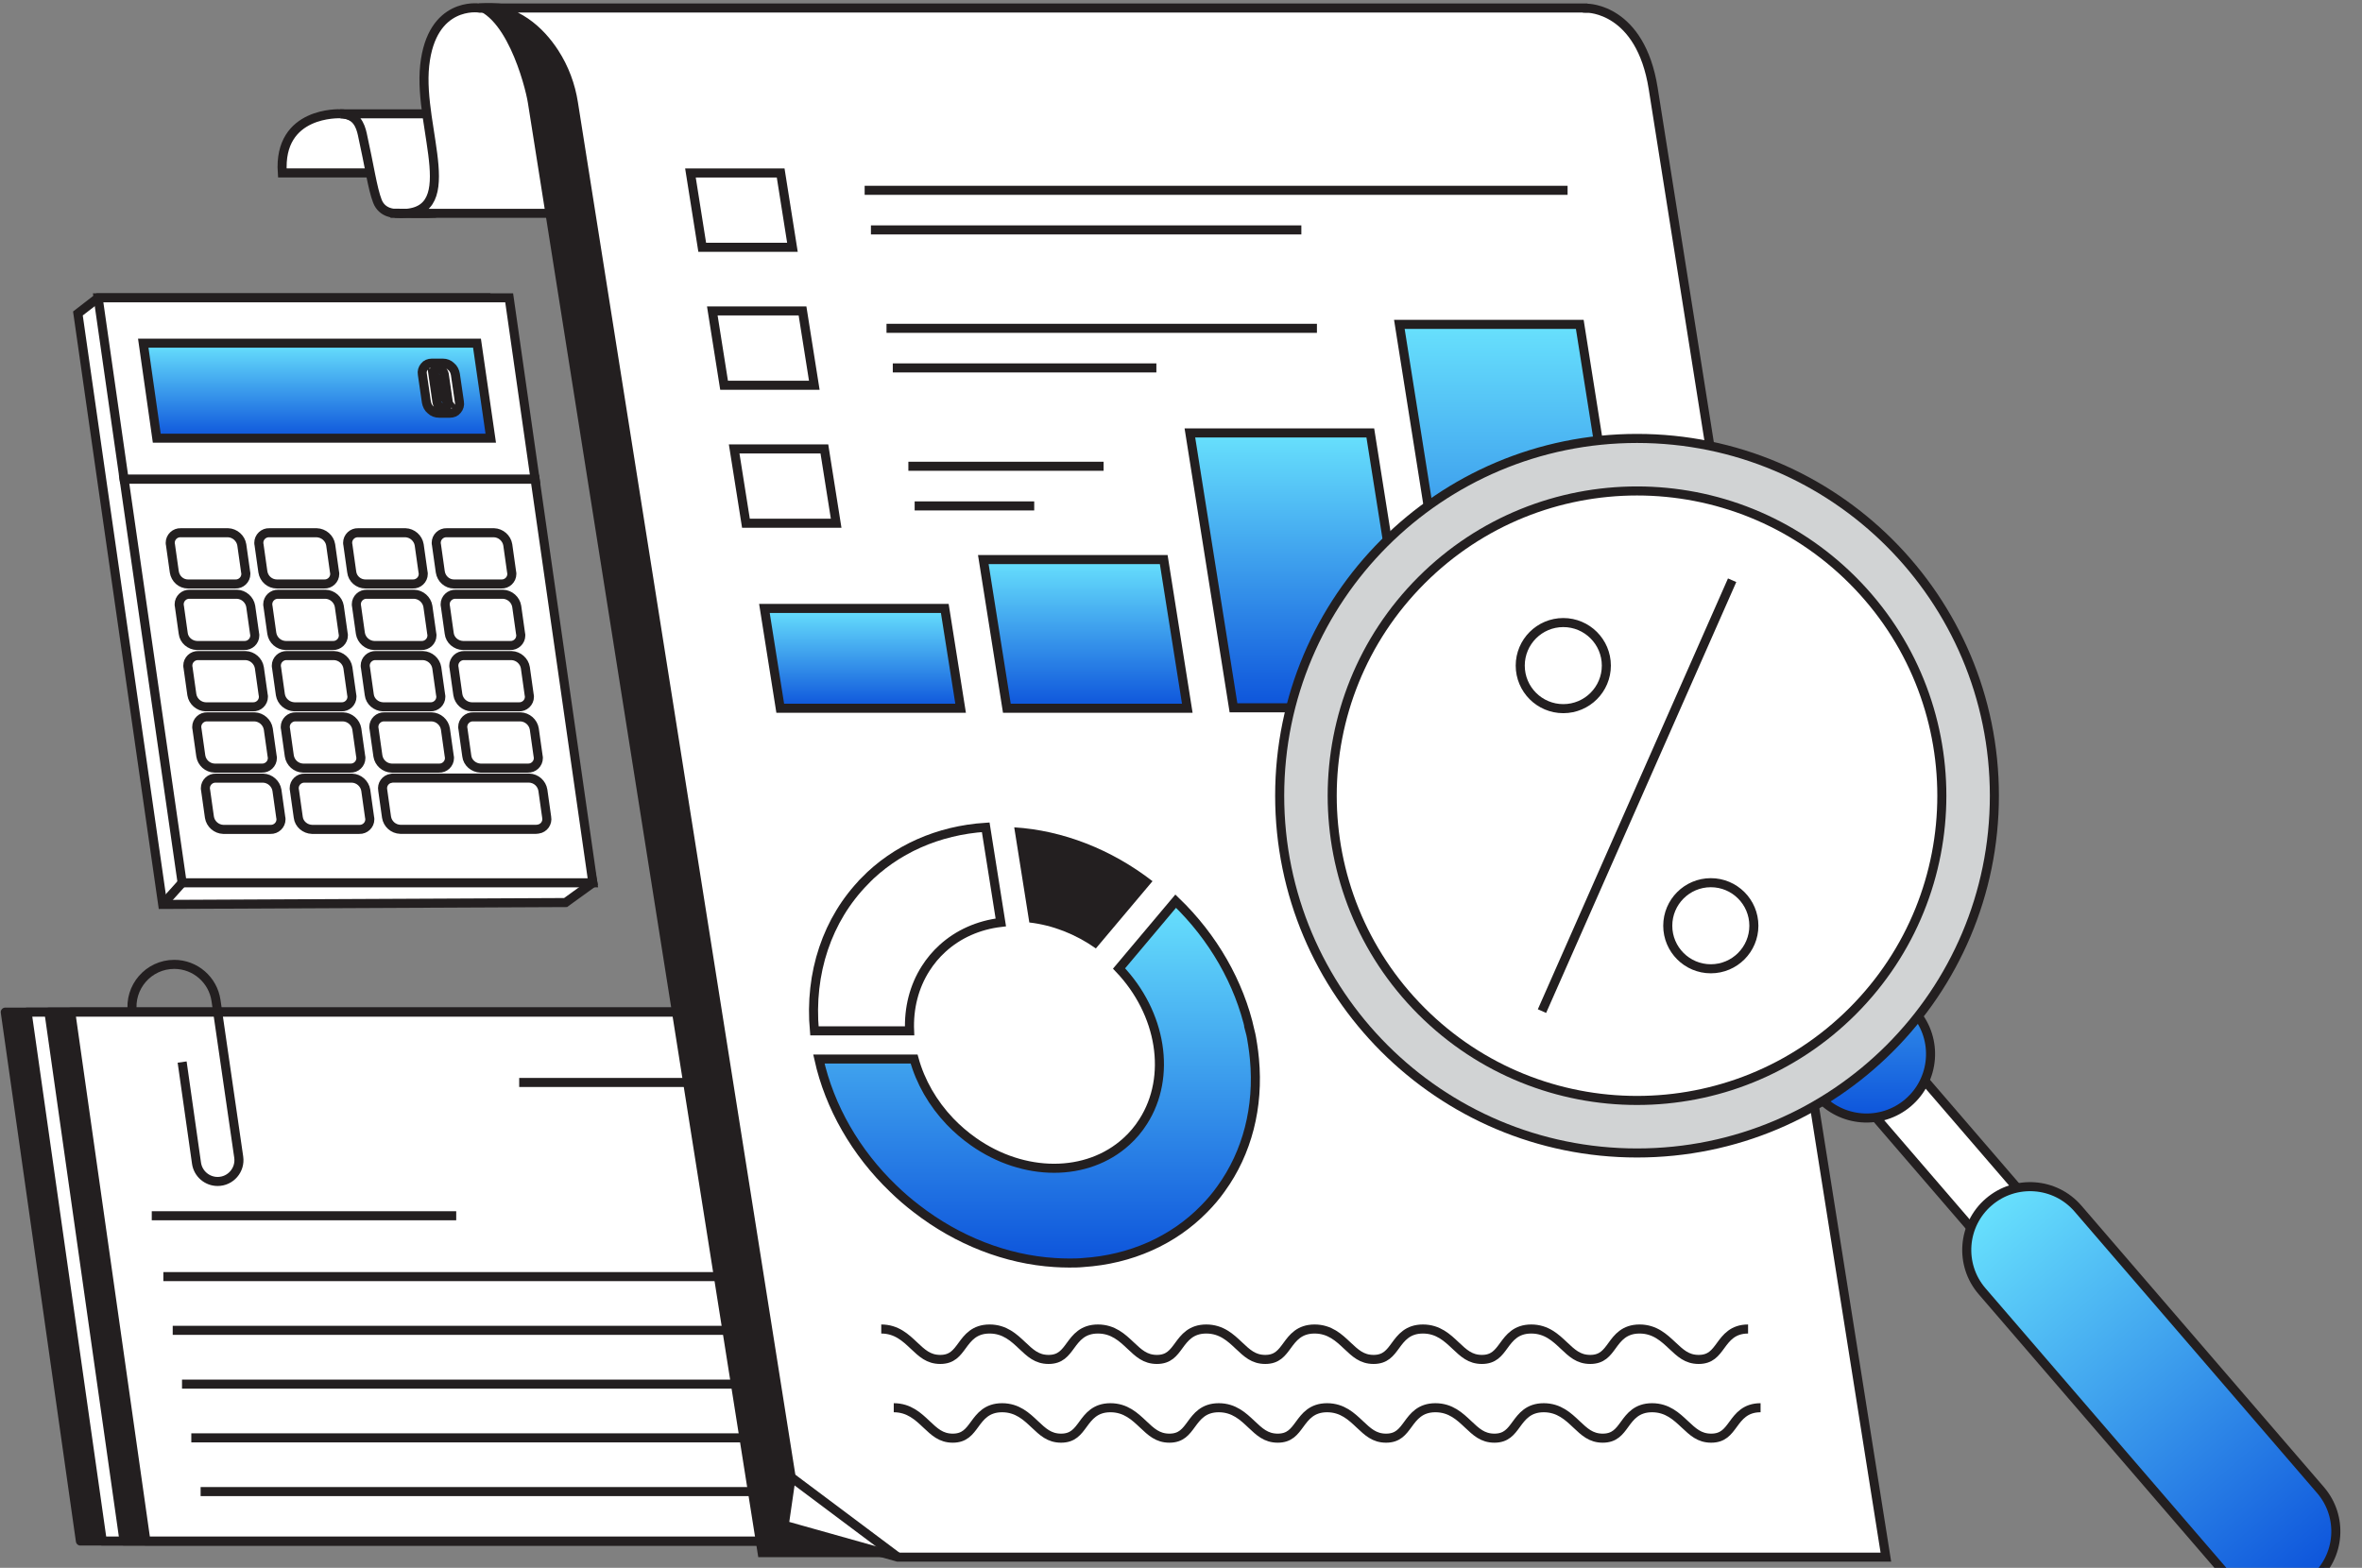<svg width="363" height="241" viewBox="0 0 363 241" fill="none" xmlns="http://www.w3.org/2000/svg">
<rect x="0" y="0" width="363" height="241" fill="#808080" stroke="none"/>
<path d="M12.355 236.885H142.971L131.185 155.583H0.81L12.355 236.885Z" fill="#231F20" stroke="#231F20" stroke-width="1.392" stroke-linecap="round" stroke-linejoin="round"/>
<path d="M15.714 236.885H146.321L134.544 155.583H4.16L15.714 236.885Z" fill="white" stroke="#231F20" stroke-width="1.392" stroke-linecap="round" stroke-linejoin="round"/>
<path d="M19.064 236.885H149.68L137.894 155.583H7.52L19.064 236.885Z" fill="#231F20" stroke="#231F20" stroke-width="1.392" stroke-linecap="round" stroke-linejoin="round"/>
<path d="M22.423 236.885H153.03L141.254 155.583H10.87L22.423 236.885Z" fill="white" stroke="#231F20" stroke-width="1.392" stroke-linecap="round" stroke-linejoin="round"/>
<path d="M27.991 163.258L30.2 178.802C30.432 180.417 31.815 181.614 33.448 181.614C35.443 181.614 36.974 179.841 36.687 177.865L33.198 153.802C32.734 150.609 29.996 148.243 26.776 148.243C22.832 148.243 19.797 151.741 20.345 155.648" stroke="#231F20" stroke-width="1.392" stroke-miterlimit="10"/>
<path d="M23.324 186.885H70.113" stroke="#231F20" stroke-width="1.392" stroke-miterlimit="10"/>
<path d="M79.792 166.395H126.582" stroke="#231F20" stroke-width="1.392" stroke-miterlimit="10"/>
<path d="M25.105 196.239H125.199" stroke="#231F20" stroke-width="1.392" stroke-miterlimit="10"/>
<path d="M26.544 204.498H126.638" stroke="#231F20" stroke-width="1.392" stroke-miterlimit="10"/>
<path d="M27.973 212.767H128.067" stroke="#231F20" stroke-width="1.392" stroke-miterlimit="10"/>
<path d="M29.402 221.026H129.496" stroke="#231F20" stroke-width="1.392" stroke-miterlimit="10"/>
<path d="M30.831 229.285H130.925" stroke="#231F20" stroke-width="1.392" stroke-miterlimit="10"/>
<path d="M74.763 45.782L78.79 73.669L91.114 135.705L86.919 138.74L25.003 139.028L15.621 73.669L11.974 48.186L15.083 45.782H74.763Z" fill="white" stroke="#231F20" stroke-width="1.392" stroke-miterlimit="10"/>
<path d="M19.073 73.669H82.233L78.252 45.782H15.083L19.073 73.669Z" fill="white" stroke="#231F20" stroke-width="1.392" stroke-miterlimit="10"/>
<path d="M19.073 73.669H82.233L91.114 135.706H27.991L19.073 73.669Z" fill="white" stroke="#231F20" stroke-width="1.392" stroke-miterlimit="10"/>
<path d="M24.094 67.359H75.421L73.306 52.752H22.015L24.094 67.359Z" fill="url(#paint0_linear_96_26)" stroke="#231F20" stroke-width="1.392" stroke-miterlimit="10"/>
<path d="M69.779 89.77H77.045C77.918 89.807 78.66 89.102 78.66 88.239C78.66 88.118 78.66 88.034 78.623 87.904L78.038 83.756C77.871 82.717 76.962 81.928 75.922 81.891H68.656C67.784 81.854 67.041 82.559 67.041 83.422C67.041 83.543 67.041 83.626 67.079 83.756L67.663 87.904C67.83 88.981 68.703 89.77 69.779 89.77Z" fill="white" stroke="#231F20" stroke-width="1.392" stroke-miterlimit="10"/>
<path d="M56.165 89.77H63.432C64.304 89.807 65.046 89.102 65.046 88.239C65.046 88.118 65.046 88.034 65.009 87.904L64.424 83.756C64.257 82.717 63.348 81.928 62.309 81.891H55.042C54.17 81.854 53.428 82.559 53.428 83.422C53.428 83.543 53.428 83.626 53.465 83.756L54.05 87.904C54.17 88.981 55.089 89.77 56.165 89.77Z" fill="white" stroke="#231F20" stroke-width="1.392" stroke-miterlimit="10"/>
<path d="M42.561 89.77H49.827C50.7 89.807 51.442 89.102 51.442 88.239C51.442 88.118 51.442 88.034 51.405 87.904L50.82 83.756C50.653 82.717 49.744 81.928 48.658 81.891H41.392C40.519 81.854 39.777 82.559 39.777 83.422C39.777 83.543 39.777 83.626 39.814 83.756L40.399 87.904C40.566 88.981 41.475 89.77 42.561 89.77Z" fill="white" stroke="#231F20" stroke-width="1.392" stroke-miterlimit="10"/>
<path d="M28.901 89.77H36.167C37.039 89.807 37.782 89.102 37.782 88.239C37.782 88.118 37.782 88.034 37.745 87.904L37.16 83.756C36.993 82.717 36.084 81.928 35.044 81.891H27.778C26.906 81.854 26.163 82.559 26.163 83.422C26.163 83.543 26.163 83.626 26.2 83.756L26.785 87.904C26.952 88.981 27.824 89.77 28.901 89.77Z" fill="white" stroke="#231F20" stroke-width="1.392" stroke-miterlimit="10"/>
<path d="M71.153 99.226H78.419C79.291 99.263 80.034 98.558 80.034 97.695C80.034 97.574 80.034 97.491 79.996 97.361L79.412 93.213C79.245 92.173 78.335 91.384 77.296 91.347H70.03C69.157 91.31 68.415 92.016 68.415 92.879C68.415 92.999 68.415 93.083 68.452 93.213L69.037 97.361C69.157 98.4 70.076 99.189 71.153 99.226Z" fill="white" stroke="#231F20" stroke-width="1.392" stroke-miterlimit="10"/>
<path d="M57.502 99.226H64.768C65.64 99.263 66.383 98.558 66.383 97.695C66.383 97.574 66.383 97.491 66.346 97.361L65.761 93.213C65.594 92.173 64.684 91.384 63.645 91.347H56.379C55.507 91.31 54.764 92.016 54.764 92.879C54.764 92.999 54.764 93.083 54.801 93.213L55.386 97.361C55.553 98.4 56.462 99.189 57.502 99.226Z" fill="white" stroke="#231F20" stroke-width="1.392" stroke-miterlimit="10"/>
<path d="M43.888 99.226H51.154C52.027 99.263 52.769 98.558 52.769 97.695C52.769 97.574 52.769 97.491 52.732 97.361L52.147 93.213C51.98 92.173 51.071 91.384 50.031 91.347H42.765C41.893 91.31 41.15 92.016 41.15 92.879C41.15 92.999 41.15 93.083 41.188 93.213L41.772 97.361C41.939 98.4 42.812 99.189 43.888 99.226Z" fill="white" stroke="#231F20" stroke-width="1.392" stroke-miterlimit="10"/>
<path d="M30.274 99.226H37.541C38.413 99.263 39.155 98.558 39.155 97.695C39.155 97.574 39.155 97.491 39.118 97.361L38.533 93.213C38.366 92.173 37.457 91.384 36.418 91.347H29.151C28.279 91.31 27.537 92.016 27.537 92.879C27.537 92.999 27.537 93.083 27.574 93.213L28.158 97.361C28.279 98.4 29.198 99.189 30.274 99.226Z" fill="white" stroke="#231F20" stroke-width="1.392" stroke-miterlimit="10"/>
<path d="M72.48 108.654H79.746C80.618 108.691 81.361 107.986 81.361 107.123C81.361 107.003 81.361 106.919 81.323 106.789L80.739 102.641C80.572 101.602 79.662 100.813 78.623 100.776H71.357C70.484 100.739 69.742 101.444 69.742 102.307C69.742 102.427 69.742 102.511 69.779 102.641L70.364 106.789C70.531 107.828 71.403 108.617 72.48 108.654Z" fill="white" stroke="#231F20" stroke-width="1.392" stroke-miterlimit="10"/>
<path d="M58.866 108.654H66.132C67.005 108.691 67.747 107.986 67.747 107.123C67.747 107.003 67.747 106.919 67.71 106.789L67.125 102.641C66.958 101.602 66.049 100.813 65.009 100.776H57.743C56.871 100.739 56.128 101.444 56.128 102.307C56.128 102.427 56.128 102.511 56.166 102.641L56.75 106.789C56.871 107.828 57.789 108.617 58.866 108.654Z" fill="white" stroke="#231F20" stroke-width="1.392" stroke-miterlimit="10"/>
<path d="M45.252 108.654H52.472C53.344 108.691 54.087 107.986 54.087 107.123C54.087 107.003 54.087 106.919 54.05 106.789L53.465 102.641C53.298 101.602 52.389 100.813 51.349 100.776H44.083C43.211 100.739 42.468 101.444 42.468 102.307C42.468 102.427 42.468 102.511 42.505 102.641L43.09 106.789C43.257 107.828 44.166 108.617 45.252 108.654Z" fill="white" stroke="#231F20" stroke-width="1.392" stroke-miterlimit="10"/>
<path d="M31.601 108.654H38.867C39.74 108.691 40.482 107.986 40.482 107.123C40.482 107.003 40.482 106.919 40.445 106.789L39.861 102.641C39.693 101.602 38.784 100.813 37.745 100.776H30.478C29.606 100.739 28.864 101.444 28.864 102.307C28.864 102.427 28.864 102.511 28.901 102.641L29.485 106.789C29.652 107.828 30.562 108.617 31.601 108.654Z" fill="white" stroke="#231F20" stroke-width="1.392" stroke-miterlimit="10"/>
<path d="M73.853 118.074H81.119C81.992 118.111 82.734 117.405 82.734 116.542C82.734 116.422 82.734 116.338 82.697 116.208L82.112 112.06C81.945 111.021 81.036 110.232 79.996 110.195H72.73C71.858 110.158 71.115 110.863 71.115 111.726C71.115 111.847 71.115 111.93 71.153 112.06L71.737 116.208C71.858 117.248 72.777 118.036 73.853 118.074Z" fill="white" stroke="#231F20" stroke-width="1.392" stroke-miterlimit="10"/>
<path d="M60.193 118.074H67.459C68.332 118.111 69.074 117.405 69.074 116.542C69.074 116.422 69.074 116.338 69.037 116.208L68.452 112.06C68.285 111.021 67.376 110.232 66.336 110.195H59.07C58.198 110.158 57.455 110.863 57.455 111.726C57.455 111.847 57.455 111.93 57.492 112.06L58.077 116.208C58.244 117.248 59.116 118.036 60.193 118.074Z" fill="white" stroke="#231F20" stroke-width="1.392" stroke-miterlimit="10"/>
<path d="M46.579 118.074H53.845C54.718 118.111 55.46 117.405 55.46 116.542C55.46 116.422 55.46 116.338 55.423 116.208L54.838 112.06C54.671 111.021 53.762 110.232 52.722 110.195H45.456C44.584 110.158 43.842 110.863 43.842 111.726C43.842 111.847 43.842 111.93 43.879 112.06L44.463 116.208C44.63 117.248 45.503 118.036 46.579 118.074Z" fill="white" stroke="#231F20" stroke-width="1.392" stroke-miterlimit="10"/>
<path d="M32.975 118.074H40.241C41.113 118.111 41.856 117.405 41.856 116.542C41.856 116.422 41.856 116.338 41.819 116.208L41.234 112.06C41.067 111.021 40.157 110.232 39.118 110.195H31.852C30.98 110.158 30.237 110.863 30.237 111.726C30.237 111.847 30.237 111.93 30.274 112.06L30.859 116.208C31.026 117.248 31.898 118.036 32.975 118.074Z" fill="white" stroke="#231F20" stroke-width="1.392" stroke-miterlimit="10"/>
<path d="M60.443 119.605H81.314C82.391 119.642 83.263 120.431 83.43 121.47L84.015 125.618C84.182 126.49 83.597 127.316 82.725 127.446C82.604 127.446 82.52 127.483 82.391 127.483H61.52C60.443 127.446 59.571 126.657 59.404 125.618L58.819 121.47C58.652 120.598 59.237 119.772 60.109 119.642C60.193 119.605 60.313 119.605 60.443 119.605Z" fill="white" stroke="#231F20" stroke-width="1.392" stroke-miterlimit="10"/>
<path d="M47.953 127.493H55.219C56.091 127.53 56.834 126.825 56.834 125.962C56.834 125.841 56.834 125.758 56.796 125.628L56.212 121.48C56.045 120.44 55.135 119.651 54.096 119.614H46.83C45.957 119.577 45.215 120.282 45.215 121.146C45.215 121.266 45.215 121.35 45.252 121.48L45.837 125.628C45.957 126.667 46.876 127.456 47.953 127.493Z" fill="white" stroke="#231F20" stroke-width="1.392" stroke-miterlimit="10"/>
<path d="M34.302 127.493H41.568C42.44 127.53 43.183 126.825 43.183 125.962C43.183 125.841 43.183 125.758 43.145 125.628L42.561 121.48C42.394 120.44 41.484 119.651 40.445 119.614H33.179C32.306 119.577 31.564 120.282 31.564 121.146C31.564 121.266 31.564 121.35 31.601 121.48L32.186 125.628C32.353 126.667 33.262 127.456 34.302 127.493Z" fill="white" stroke="#231F20" stroke-width="1.392" stroke-miterlimit="10"/>
<path d="M68.062 55.823H66.364C65.909 55.823 65.492 55.99 65.241 56.325C64.954 56.659 64.824 57.113 64.907 57.531L65.529 61.809C65.612 62.264 65.817 62.718 66.197 63.015C66.531 63.349 66.986 63.517 67.487 63.517H69.148C69.603 63.517 70.02 63.349 70.271 63.015C70.559 62.681 70.689 62.227 70.605 61.809L69.983 57.531C69.9 57.076 69.696 56.621 69.315 56.325C68.981 55.99 68.526 55.823 68.072 55.823H68.062ZM66.568 57.401C66.568 57.03 66.856 56.696 67.236 56.696H67.32C67.57 56.696 67.775 56.779 67.942 56.946C68.109 57.113 68.229 57.318 68.276 57.531L68.693 60.436L66.578 57.41L66.568 57.401ZM68.888 61.967C68.888 62.171 68.805 62.338 68.684 62.505C68.517 62.626 68.35 62.709 68.146 62.672C67.645 62.672 67.236 62.301 67.153 61.8L66.735 58.895L68.897 61.967H68.888Z" fill="white" stroke="#231F20" stroke-width="1.392" stroke-miterlimit="10"/>
<path d="M27.991 135.706L25.003 139.028" stroke="#231F20" stroke-width="1.392" stroke-miterlimit="10"/>
<path d="M52.314 17.488C52.314 17.488 42.709 17.005 43.387 26.582H59.72C59.72 26.582 57.251 17.488 52.305 17.488H52.314Z" fill="white" stroke="#231F20" stroke-width="1.392" stroke-miterlimit="10"/>
<path d="M60.703 32.791C60.703 32.791 58.736 32.828 58.003 30.934C57.242 28.976 56.769 25.515 55.683 20.634C55.386 19.297 54.755 17.497 52.314 17.497H78.14C77.027 24.216 72.814 30.563 66.717 32.8C66.596 32.837 60.703 32.8 60.703 32.8V32.791Z" fill="white" stroke="#231F20" stroke-width="1.392" stroke-miterlimit="10"/>
<path d="M73.584 1.229C73.584 1.229 66.336 0.171 65.269 10.055C64.202 19.938 71.654 33.672 60.703 32.791H107.001C107.001 32.791 95.179 -0.321 73.584 1.229Z" fill="white" stroke="#231F20" stroke-width="1.392" stroke-miterlimit="10"/>
<path d="M236.968 1.229H71.774C77.565 1.229 80.711 13.145 81.129 15.817L116.532 239.363H282.829L247.074 13.609C245.116 1.229 236.958 1.266 236.958 1.266V1.229H236.968Z" fill="#231F20"/>
<path d="M243.974 1.229H73.584C79.375 1.229 83.031 4.784 85.184 8.078C86.743 10.472 87.708 13.136 88.126 15.817L121.589 227.086L120.522 234.454L137.978 239.363H289.827L254.071 13.609C252.113 1.229 243.955 1.266 243.955 1.266V1.229H243.974Z" fill="white" stroke="#231F20" stroke-width="1.392" stroke-miterlimit="10"/>
<path d="M106.11 26.591H119.975L121.784 38.015H107.92L106.11 26.591Z" fill="white" stroke="#231F20" stroke-width="1.392" stroke-miterlimit="10"/>
<path d="M151.119 86.02H178.847L182.466 108.868H154.738L151.119 86.02Z" fill="url(#paint1_linear_96_26)" stroke="#231F20" stroke-width="1.392" stroke-miterlimit="10"/>
<path d="M117.479 93.528H145.198L147.629 108.868H119.91L117.479 93.528Z" fill="url(#paint2_linear_96_26)" stroke="#231F20" stroke-width="1.392" stroke-miterlimit="10"/>
<path d="M182.865 66.551H210.594L217.285 108.803H189.566L182.865 66.551Z" fill="url(#paint3_linear_96_26)" stroke="#231F20" stroke-width="1.392" stroke-miterlimit="10"/>
<path d="M215.058 49.865H242.786L252.131 108.868H224.403L215.058 49.865Z" fill="url(#paint4_linear_96_26)" stroke="#231F20" stroke-width="1.392" stroke-miterlimit="10"/>
<path d="M132.883 135.446C127.129 141.311 124.355 149.588 125.162 158.46H139.787C139.639 154.952 140.493 151.63 142.256 148.874C142.98 147.732 143.852 146.693 144.854 145.784C147.267 143.584 150.367 142.202 153.809 141.793L151.489 127.168C144.186 127.641 137.644 130.546 132.874 135.436L132.883 135.446Z" fill="white" stroke="#231F20" stroke-width="1.392" stroke-miterlimit="10"/>
<path d="M192.108 158.451C190.466 151.083 186.447 144.067 180.684 138.527L171.98 148.874C178.55 155.76 180.09 165.513 175.701 172.389C174.977 173.54 174.105 174.58 173.103 175.48C167.089 180.955 157.336 180.955 149.587 175.48C148.297 174.57 147.091 173.531 145.996 172.389C143.36 169.624 141.449 166.302 140.483 162.794H125.849C127.491 170.172 131.51 177.178 137.282 182.718C138.414 183.822 139.611 184.852 140.864 185.808C147.174 190.699 154.645 193.613 162.087 194.077C162.82 194.123 163.554 194.151 164.287 194.151C165.02 194.151 165.744 194.151 166.458 194.077C173.762 193.604 180.304 190.699 185.074 185.808C186.02 184.852 186.893 183.822 187.672 182.718C191.681 177.178 193.482 170.172 192.786 162.794C192.721 162.07 192.628 161.337 192.516 160.613C192.405 159.889 192.294 159.165 192.099 158.451H192.108Z" fill="url(#paint5_linear_96_26)" stroke="#231F20" stroke-width="1.392" stroke-miterlimit="10"/>
<path d="M177.112 135.446C170.792 130.555 163.322 127.641 155.87 127.177L158.19 141.803C161.763 142.211 165.308 143.594 168.416 145.793L177.121 135.455L177.112 135.446Z" fill="#231F20"/>
<path d="M135.435 204.294C137.783 204.294 139.194 205.649 140.437 206.818C141.681 207.987 142.683 208.971 144.502 208.971C146.321 208.971 147.035 207.969 147.88 206.818C148.724 205.667 149.736 204.294 152.084 204.294C154.431 204.294 155.842 205.649 157.086 206.818C158.329 207.987 159.331 208.971 161.15 208.971C162.969 208.971 163.684 207.969 164.528 206.818C165.373 205.667 166.384 204.294 168.732 204.294C171.08 204.294 172.49 205.649 173.734 206.818C174.977 207.987 175.98 208.971 177.799 208.971C179.617 208.971 180.332 207.969 181.176 206.818C182.021 205.667 183.032 204.294 185.38 204.294C187.728 204.294 189.139 205.649 190.382 206.818C191.626 207.987 192.628 208.971 194.447 208.971C196.266 208.971 196.98 207.969 197.825 206.818C198.669 205.667 199.681 204.294 202.029 204.294C204.376 204.294 205.787 205.649 207.03 206.818C208.274 207.987 209.276 208.971 211.095 208.971C212.914 208.971 213.629 207.969 214.473 206.818C215.318 205.667 216.329 204.294 218.677 204.294C221.025 204.294 222.435 205.649 223.679 206.818C224.922 207.987 225.925 208.971 227.743 208.971C229.562 208.971 230.277 207.969 231.121 206.818C231.966 205.667 232.977 204.294 235.325 204.294C237.673 204.294 239.084 205.649 240.327 206.818C241.571 207.987 242.573 208.971 244.392 208.971C246.211 208.971 246.935 207.969 247.77 206.818C248.605 205.667 249.626 204.294 251.974 204.294C254.321 204.294 255.732 205.649 256.985 206.818C258.238 207.987 259.23 208.971 261.059 208.971C262.887 208.971 263.601 207.969 264.446 206.818C265.29 205.667 266.302 204.294 268.65 204.294" fill="white"/>
<path d="M135.435 204.294C137.783 204.294 139.194 205.649 140.437 206.818C141.681 207.987 142.683 208.971 144.502 208.971C146.321 208.971 147.035 207.969 147.88 206.818C148.724 205.667 149.736 204.294 152.084 204.294C154.431 204.294 155.842 205.649 157.086 206.818C158.329 207.987 159.331 208.971 161.15 208.971C162.969 208.971 163.684 207.969 164.528 206.818C165.373 205.667 166.384 204.294 168.732 204.294C171.08 204.294 172.49 205.649 173.734 206.818C174.977 207.987 175.98 208.971 177.799 208.971C179.617 208.971 180.332 207.969 181.176 206.818C182.021 205.667 183.032 204.294 185.38 204.294C187.728 204.294 189.139 205.649 190.382 206.818C191.626 207.987 192.628 208.971 194.447 208.971C196.266 208.971 196.98 207.969 197.825 206.818C198.669 205.667 199.681 204.294 202.029 204.294C204.376 204.294 205.787 205.649 207.03 206.818C208.274 207.987 209.276 208.971 211.095 208.971C212.914 208.971 213.629 207.969 214.473 206.818C215.318 205.667 216.329 204.294 218.677 204.294C221.025 204.294 222.435 205.649 223.679 206.818C224.922 207.987 225.925 208.971 227.743 208.971C229.562 208.971 230.277 207.969 231.121 206.818C231.966 205.667 232.977 204.294 235.325 204.294C237.673 204.294 239.084 205.649 240.327 206.818C241.571 207.987 242.573 208.971 244.392 208.971C246.211 208.971 246.935 207.969 247.77 206.818C248.605 205.667 249.626 204.294 251.974 204.294C254.321 204.294 255.732 205.649 256.985 206.818C258.238 207.987 259.23 208.971 261.059 208.971C262.887 208.971 263.601 207.969 264.446 206.818C265.29 205.667 266.302 204.294 268.65 204.294" stroke="#231F20" stroke-width="1.392" stroke-miterlimit="10"/>
<path d="M137.356 216.395C139.704 216.395 141.115 217.75 142.358 218.92C143.602 220.089 144.604 221.073 146.423 221.073C148.242 221.073 148.956 220.07 149.801 218.92C150.645 217.769 151.657 216.395 154.005 216.395C156.352 216.395 157.763 217.75 159.006 218.92C160.25 220.089 161.252 221.073 163.071 221.073C164.89 221.073 165.605 220.07 166.449 218.92C167.293 217.769 168.305 216.395 170.653 216.395C173.001 216.395 174.411 217.75 175.655 218.92C176.898 220.089 177.901 221.073 179.719 221.073C181.538 221.073 182.253 220.07 183.097 218.92C183.942 217.769 184.953 216.395 187.301 216.395C189.649 216.395 191.06 217.75 192.303 218.92C193.547 220.089 194.549 221.073 196.368 221.073C198.187 221.073 198.901 220.07 199.746 218.92C200.59 217.769 201.602 216.395 203.949 216.395C206.297 216.395 207.708 217.75 208.951 218.92C210.195 220.089 211.197 221.073 213.016 221.073C214.835 221.073 215.549 220.07 216.394 218.92C217.238 217.769 218.25 216.395 220.598 216.395C222.946 216.395 224.356 217.75 225.6 218.92C226.843 220.089 227.845 221.073 229.664 221.073C231.483 221.073 232.198 220.07 233.042 218.92C233.887 217.769 234.898 216.395 237.246 216.395C239.594 216.395 241.005 217.75 242.248 218.92C243.492 220.089 244.494 221.073 246.313 221.073C248.132 221.073 248.855 220.07 249.691 218.92C250.526 217.769 251.547 216.395 253.894 216.395C256.242 216.395 257.653 217.75 258.906 218.92C260.158 220.089 261.151 221.073 262.98 221.073C264.808 221.073 265.522 220.07 266.367 218.92C267.211 217.769 268.223 216.395 270.571 216.395" fill="white"/>
<path d="M137.356 216.395C139.704 216.395 141.115 217.75 142.358 218.92C143.602 220.089 144.604 221.073 146.423 221.073C148.242 221.073 148.956 220.07 149.801 218.92C150.645 217.769 151.657 216.395 154.005 216.395C156.352 216.395 157.763 217.75 159.006 218.92C160.25 220.089 161.252 221.073 163.071 221.073C164.89 221.073 165.605 220.07 166.449 218.92C167.293 217.769 168.305 216.395 170.653 216.395C173.001 216.395 174.411 217.75 175.655 218.92C176.898 220.089 177.901 221.073 179.719 221.073C181.538 221.073 182.253 220.07 183.097 218.92C183.942 217.769 184.953 216.395 187.301 216.395C189.649 216.395 191.06 217.75 192.303 218.92C193.547 220.089 194.549 221.073 196.368 221.073C198.187 221.073 198.901 220.07 199.746 218.92C200.59 217.769 201.602 216.395 203.949 216.395C206.297 216.395 207.708 217.75 208.951 218.92C210.195 220.089 211.197 221.073 213.016 221.073C214.835 221.073 215.549 220.07 216.394 218.92C217.238 217.769 218.25 216.395 220.598 216.395C222.946 216.395 224.356 217.75 225.6 218.92C226.843 220.089 227.845 221.073 229.664 221.073C231.483 221.073 232.198 220.07 233.042 218.92C233.887 217.769 234.898 216.395 237.246 216.395C239.594 216.395 241.005 217.75 242.248 218.92C243.492 220.089 244.494 221.073 246.313 221.073C248.132 221.073 248.855 220.07 249.691 218.92C250.526 217.769 251.547 216.395 253.894 216.395C256.242 216.395 257.653 217.75 258.906 218.92C260.158 220.089 261.151 221.073 262.98 221.073C264.808 221.073 265.522 220.07 266.367 218.92C267.211 217.769 268.223 216.395 270.571 216.395" stroke="#231F20" stroke-width="1.392" stroke-miterlimit="10"/>
<path d="M121.599 227.086L137.987 239.363" stroke="#231F20" stroke-width="1.392" stroke-miterlimit="10"/>
<path d="M132.883 29.255H240.912" stroke="#231F20" stroke-width="1.392" stroke-miterlimit="10"/>
<path d="M133.848 35.342H199.996" stroke="#231F20" stroke-width="1.392" stroke-miterlimit="10"/>
<path d="M109.47 47.796H123.334L125.144 59.22H111.279L109.47 47.796Z" fill="white" stroke="#231F20" stroke-width="1.392" stroke-miterlimit="10"/>
<path d="M136.242 50.469H202.39" stroke="#231F20" stroke-width="1.392" stroke-miterlimit="10"/>
<path d="M137.208 56.556H177.715" stroke="#231F20" stroke-width="1.392" stroke-miterlimit="10"/>
<path d="M112.829 69.01H126.693L128.503 80.434H114.639L112.829 69.01Z" fill="white" stroke="#231F20" stroke-width="1.392" stroke-miterlimit="10"/>
<path d="M139.602 71.674H169.604" stroke="#231F20" stroke-width="1.392" stroke-miterlimit="10"/>
<path d="M140.567 77.77H158.941" stroke="#231F20" stroke-width="1.392" stroke-miterlimit="10"/>
<path d="M312.943 195.571L315.272 193.567C316.59 192.425 316.739 190.439 315.606 189.112L291.896 161.588L284.787 167.713L308.489 195.228C309.63 196.545 311.616 196.694 312.943 195.562V195.571Z" fill="white" stroke="#231F20" stroke-width="1.392" stroke-miterlimit="10"/>
<path d="M294.337 155.63L271.796 129.275L256.836 142.063L279.377 168.418C282.913 172.547 289.121 173.03 293.251 169.503C297.38 165.968 297.863 159.76 294.337 155.63Z" fill="url(#paint6_linear_96_26)" stroke="#231F20" stroke-width="1.392" stroke-miterlimit="10"/>
<path d="M305.643 184.768L305.635 184.774C301.566 188.28 301.108 194.421 304.614 198.49L341.879 241.754C345.384 245.823 351.525 246.281 355.595 242.775L355.602 242.769C359.671 239.264 360.129 233.123 356.623 229.053L319.358 185.79C315.853 181.72 309.712 181.263 305.643 184.768Z" fill="url(#paint7_linear_96_26)" stroke="#231F20" stroke-width="1.392" stroke-miterlimit="10"/>
<path d="M251.584 177.234C281.915 177.234 306.503 152.646 306.503 122.315C306.503 91.984 281.915 67.396 251.584 67.396C221.253 67.396 196.665 91.984 196.665 122.315C196.665 152.646 221.253 177.234 251.584 177.234Z" fill="#D1D3D4" stroke="#231F20" stroke-width="1.392" stroke-linecap="round" stroke-linejoin="round"/>
<path d="M284.708 155.44C303.002 137.146 303.002 107.485 284.708 89.191C266.413 70.896 236.752 70.896 218.458 89.191C200.164 107.485 200.164 137.146 218.458 155.44C236.752 173.734 266.413 173.734 284.708 155.44Z" fill="white" stroke="#231F20" stroke-width="1.392" stroke-miterlimit="10"/>
<path d="M266.2 89.195L236.977 155.426" stroke="#231F20" stroke-width="1.392" stroke-miterlimit="10"/>
<path d="M240.253 108.933C243.907 108.933 246.869 105.97 246.869 102.316C246.869 98.662 243.907 95.7 240.253 95.7C236.598 95.7 233.636 98.662 233.636 102.316C233.636 105.97 236.598 108.933 240.253 108.933Z" fill="white" stroke="#231F20" stroke-width="1.392" stroke-miterlimit="10"/>
<path d="M262.924 148.921C266.578 148.921 269.54 145.958 269.54 142.304C269.54 138.65 266.578 135.687 262.924 135.687C259.269 135.687 256.307 138.65 256.307 142.304C256.307 145.958 259.269 148.921 262.924 148.921Z" fill="white" stroke="#231F20" stroke-width="1.392" stroke-miterlimit="10"/>
<defs>
<linearGradient id="paint0_linear_96_26" x1="48.718" y1="52.752" x2="48.718" y2="67.359" gradientUnits="userSpaceOnUse">
<stop stop-color="#68E1FD"/>
<stop offset="1" stop-color="#0D54DB"/>
</linearGradient>
<linearGradient id="paint1_linear_96_26" x1="166.792" y1="86.02" x2="166.792" y2="108.868" gradientUnits="userSpaceOnUse">
<stop stop-color="#68E1FD"/>
<stop offset="1" stop-color="#0D54DB"/>
</linearGradient>
<linearGradient id="paint2_linear_96_26" x1="132.554" y1="93.528" x2="132.554" y2="108.868" gradientUnits="userSpaceOnUse">
<stop stop-color="#68E1FD"/>
<stop offset="1" stop-color="#0D54DB"/>
</linearGradient>
<linearGradient id="paint3_linear_96_26" x1="200.075" y1="66.551" x2="200.075" y2="108.803" gradientUnits="userSpaceOnUse">
<stop stop-color="#68E1FD"/>
<stop offset="1" stop-color="#0D54DB"/>
</linearGradient>
<linearGradient id="paint4_linear_96_26" x1="233.595" y1="49.865" x2="233.595" y2="108.868" gradientUnits="userSpaceOnUse">
<stop stop-color="#68E1FD"/>
<stop offset="1" stop-color="#0D54DB"/>
</linearGradient>
<linearGradient id="paint5_linear_96_26" x1="159.39" y1="138.527" x2="159.39" y2="194.151" gradientUnits="userSpaceOnUse">
<stop stop-color="#68E1FD"/>
<stop offset="1" stop-color="#0D54DB"/>
</linearGradient>
<linearGradient id="paint6_linear_96_26" x1="276.766" y1="129.275" x2="276.766" y2="171.862" gradientUnits="userSpaceOnUse">
<stop stop-color="#68E1FD"/>
<stop offset="1" stop-color="#0D54DB"/>
</linearGradient>
<linearGradient id="paint7_linear_96_26" x1="305.639" y1="184.771" x2="355.598" y2="242.772" gradientUnits="userSpaceOnUse">
<stop stop-color="#68E1FD"/>
<stop offset="1" stop-color="#0D54DB"/>
</linearGradient>
</defs>
</svg>
